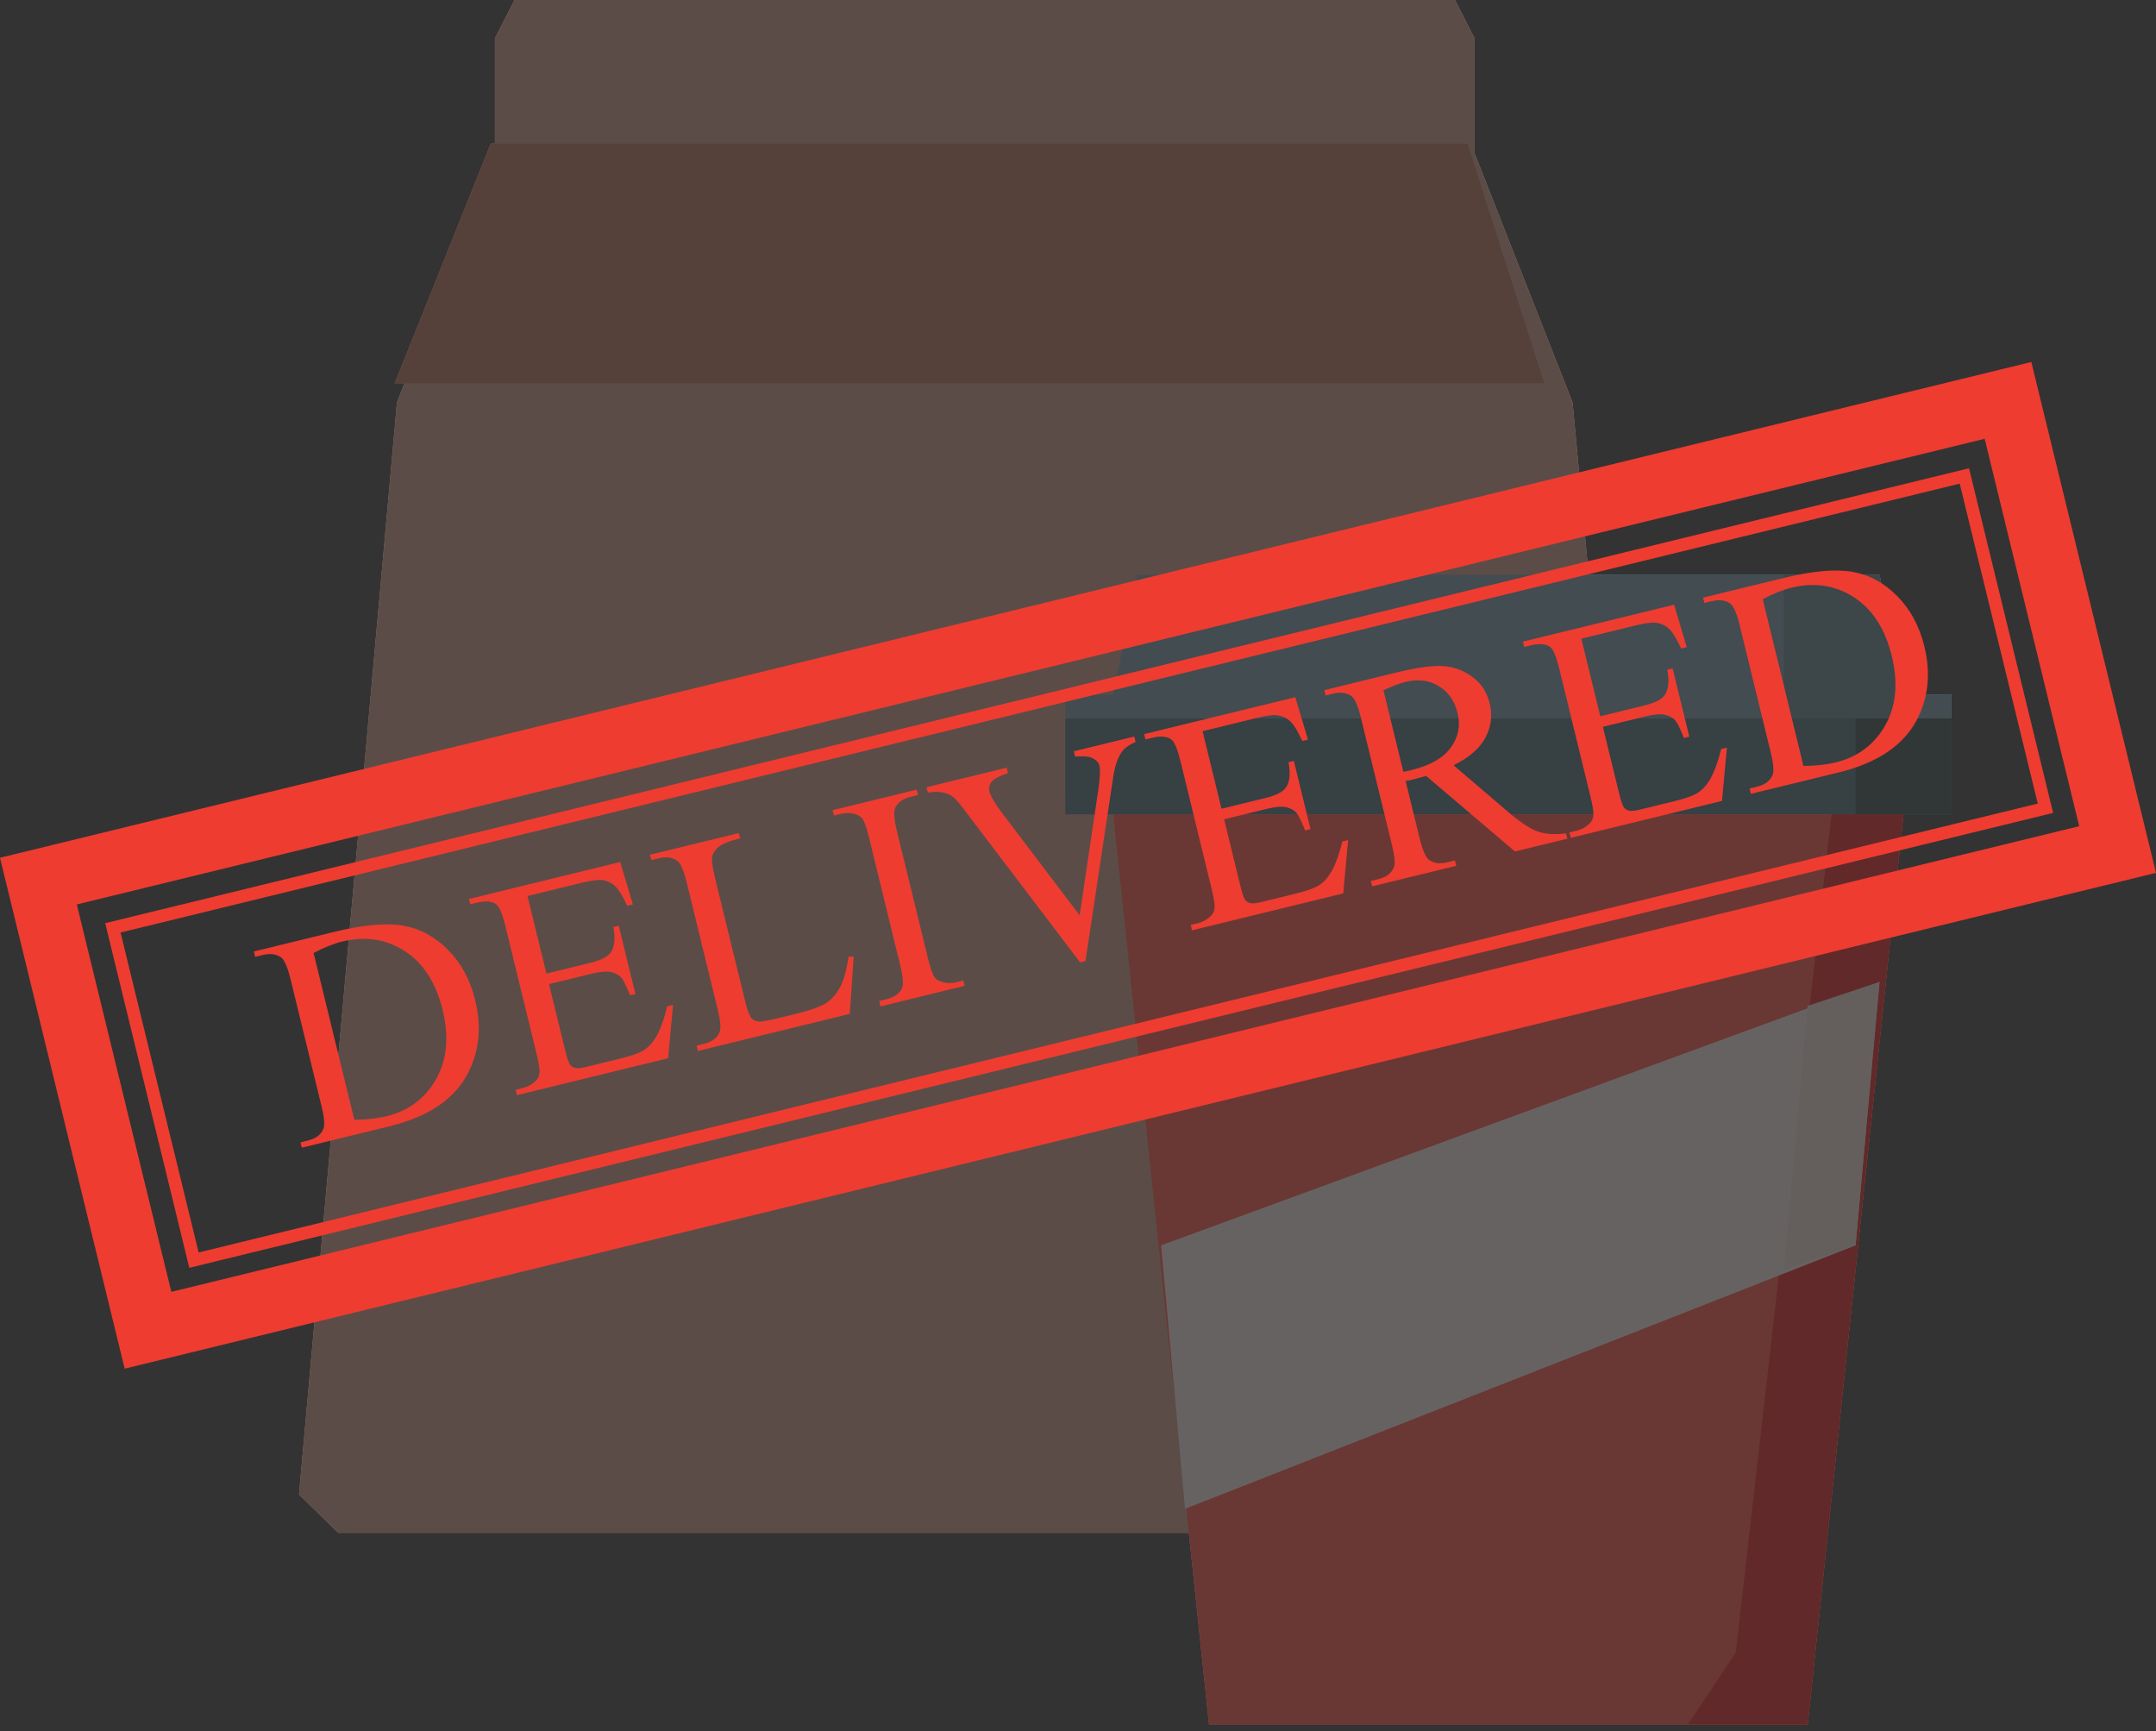 <svg width="137" height="110" viewBox="0 0 137 110" fill="none" xmlns="http://www.w3.org/2000/svg">
<rect x="0" y="0" width="137" height="110" fill="#333333" stroke="none"/>
<path d="M31.45 2.435V9.739L25.225 25.565L19 94.955L21.49 97.389H81.252L76.272 49.912H73.781V45.043H77.517L78.762 38.956H101.172L99.927 25.565L93.702 9.739V2.435L92.457 0H32.695L31.45 2.435Z" fill="#D1A190"/>
<path d="M25.086 24.348L31.18 9.131H93.259L98.128 24.348H25.086Z" fill="#BD7C63"/>
<path d="M70.739 44.128L72.26 36.52H119.433L120.955 44.128H123.999V50.215H67.695V44.128H70.739Z" fill="#7CA1B1"/>
<path d="M120.955 51.738H70.738L76.825 109.563H114.868L120.955 51.738Z" fill="#FF5D4E"/>
<path d="M120.949 51.738H116.384L110.297 104.998L107.254 109.563H114.862L117.906 80.651L120.949 51.738Z" fill="#E32929"/>
<path d="M75.303 95.867L73.781 79.128L119.433 62.39L117.911 79.128L75.303 95.867Z" fill="#F9EFEF"/>
<path d="M123.999 45.651H67.695V51.738H123.999V45.651Z" fill="#537983"/>
<path d="M117.914 51.738V45.651H124.001V51.738H117.914Z" fill="#3E5959"/>
<path d="M119.431 36.52H113.344V45.65H120.952L119.431 36.52Z" fill="#678D98"/>
<path d="M119.431 62.39L114.865 63.911L113.344 80.65L117.909 79.128L119.431 62.39Z" fill="#EFE2DD"/>
<g opacity="0.71">
<path d="M31.45 2.435V9.739L25.225 25.565L19 94.955L21.49 97.389H81.252L76.272 49.912H73.781V45.043H77.517L78.762 38.956H101.172L99.927 25.565L93.702 9.739V2.435L92.457 0H32.695L31.45 2.435Z" fill="#2B2929"/>
<path d="M25.086 24.348L31.18 9.131H93.259L98.128 24.348H25.086Z" fill="#2B2929"/>
<path d="M70.741 44.129L72.262 36.52H119.435L120.957 44.129H124V50.215H67.697V44.129H70.741Z" fill="#2B2929"/>
<path d="M120.955 51.738H70.738L76.825 109.563H114.868L120.955 51.738Z" fill="#2B2929"/>
<path d="M120.951 51.738H116.386L110.299 104.998L107.255 109.563H114.864L117.907 80.651L120.951 51.738Z" fill="#2B2929"/>
<path d="M75.301 95.868L73.779 79.129L119.431 62.39L117.909 79.129L75.301 95.868Z" fill="#2B2929"/>
<path d="M124 45.651H67.697V51.738H124V45.651Z" fill="#2B2929"/>
<path d="M117.913 51.738V45.651H124V51.738H117.913Z" fill="#2B2929"/>
<path d="M119.432 36.52H113.345V45.65H120.954L119.432 36.52Z" fill="#2B2929"/>
<path d="M119.432 62.39L114.867 63.912L113.345 80.651L117.91 79.129L119.432 62.39Z" fill="#2B2929"/>
</g>
<rect x="2.44" y="55.984" width="128.829" height="29.375" transform="rotate(-13.715 2.44 55.984)" stroke="#EE3C31" stroke-width="4.038"/>
<rect x="7.173" y="58.954" width="121.103" height="21.732" transform="rotate(-13.715 7.173 58.954)" stroke="#EE3C31" stroke-width="0.808"/>
<path d="M19.177 72.922L19.093 72.582L19.562 72.467C20.089 72.338 20.422 72.079 20.561 71.688C20.646 71.452 20.603 70.982 20.43 70.277L18.464 62.224C18.274 61.445 18.07 60.979 17.85 60.825C17.545 60.613 17.157 60.565 16.685 60.681L16.216 60.795L16.133 60.455L21.208 59.216C23.071 58.761 24.538 58.627 25.61 58.813C26.688 58.998 27.642 59.512 28.471 60.355C29.306 61.197 29.882 62.264 30.198 63.558C30.621 65.292 30.448 66.871 29.678 68.293C28.812 69.881 27.169 70.97 24.748 71.561L19.177 72.922ZM22.515 71.152C23.335 71.134 24.009 71.06 24.536 70.931C25.958 70.584 27.015 69.797 27.709 68.569C28.403 67.341 28.541 65.871 28.124 64.162C27.703 62.439 26.903 61.196 25.723 60.432C24.543 59.668 23.217 59.466 21.746 59.825C21.195 59.959 20.588 60.202 19.927 60.552L22.515 71.152ZM33.519 56.931L34.722 61.859L37.462 61.19C38.173 61.017 38.621 60.793 38.808 60.52C39.058 60.161 39.114 59.621 38.978 58.901L39.318 58.818L40.377 63.157L40.037 63.24C39.803 62.654 39.622 62.286 39.495 62.136C39.332 61.948 39.11 61.824 38.829 61.762C38.548 61.701 38.147 61.734 37.626 61.861L34.886 62.53L35.889 66.64C36.024 67.191 36.131 67.522 36.21 67.633C36.287 67.737 36.396 67.812 36.537 67.855C36.676 67.893 36.917 67.87 37.26 67.786L39.374 67.269C40.079 67.097 40.579 66.923 40.874 66.748C41.169 66.572 41.428 66.304 41.652 65.944C41.939 65.471 42.188 64.803 42.4 63.94L42.768 63.85L42.455 67.238L32.848 69.584L32.764 69.244L33.206 69.136C33.5 69.064 33.762 68.926 33.991 68.72C34.163 68.574 34.259 68.395 34.278 68.183C34.304 67.968 34.243 67.558 34.095 66.951L32.117 58.851C31.924 58.061 31.726 57.593 31.521 57.448C31.241 57.257 30.843 57.224 30.328 57.35L29.887 57.457L29.804 57.117L39.411 54.772L40.216 57.468L39.857 57.556C39.569 56.932 39.315 56.516 39.095 56.31C38.882 56.102 38.607 55.971 38.269 55.917C38.001 55.885 37.558 55.945 36.939 56.096L33.519 56.931ZM53.924 60.785L54.243 60.775L54.002 64.419L44.349 66.776L44.266 66.436L44.735 66.321C45.262 66.193 45.597 65.929 45.74 65.53C45.821 65.303 45.774 64.834 45.601 64.123L43.637 56.078C43.447 55.3 43.242 54.833 43.023 54.679C42.718 54.468 42.329 54.42 41.857 54.535L41.388 54.649L41.305 54.309L46.95 52.931L47.033 53.271C46.37 53.427 45.919 53.602 45.681 53.796C45.449 53.989 45.307 54.196 45.257 54.416C45.207 54.636 45.273 55.117 45.454 55.858L47.366 63.692C47.49 64.2 47.624 64.538 47.769 64.704C47.874 64.814 48.011 64.882 48.179 64.906C48.347 64.93 48.833 64.844 49.635 64.647L50.546 64.425C51.502 64.192 52.156 63.958 52.507 63.722C52.859 63.487 53.151 63.153 53.383 62.719C53.613 62.28 53.794 61.635 53.924 60.785ZM61.21 62.299L61.293 62.639L55.952 63.943L55.868 63.603L56.31 63.495C56.825 63.37 57.162 63.128 57.321 62.771C57.421 62.539 57.379 62.049 57.196 61.301L55.23 53.248C55.076 52.616 54.934 52.209 54.805 52.026C54.707 51.888 54.549 51.787 54.332 51.723C54.026 51.642 53.726 51.637 53.432 51.709L52.991 51.817L52.908 51.477L58.249 50.172L58.333 50.513L57.882 50.623C57.373 50.747 57.039 50.987 56.88 51.345C56.774 51.578 56.813 52.069 56.995 52.817L58.962 60.87C59.116 61.502 59.257 61.909 59.386 62.092C59.485 62.23 59.646 62.33 59.869 62.392C60.169 62.475 60.465 62.481 60.76 62.409L61.21 62.299ZM72.077 46.797L72.16 47.137C71.738 47.324 71.438 47.547 71.261 47.804C71.01 48.184 70.834 48.714 70.734 49.394L68.975 61.066L68.635 61.149L61.341 51.541C60.967 51.048 60.716 50.752 60.588 50.654C60.388 50.501 60.163 50.4 59.91 50.351C59.663 50.295 59.345 50.298 58.958 50.36L58.875 50.02L63.968 48.776L64.051 49.116C63.488 49.312 63.138 49.502 63.001 49.684C62.864 49.867 62.822 50.069 62.876 50.29C62.951 50.596 63.209 51.04 63.649 51.621L68.606 58.155L69.785 50.22C69.9 49.439 69.924 48.91 69.856 48.634C69.813 48.457 69.683 48.31 69.466 48.194C69.248 48.072 68.919 48.029 68.48 48.064C68.448 48.066 68.393 48.069 68.317 48.075L68.234 47.735L72.077 46.797ZM76.417 46.458L77.62 51.386L80.36 50.717C81.071 50.543 81.519 50.32 81.706 50.047C81.956 49.687 82.013 49.148 81.876 48.428L82.216 48.344L83.275 52.684L82.935 52.767C82.701 52.181 82.52 51.813 82.393 51.662C82.23 51.475 82.008 51.35 81.727 51.289C81.446 51.228 81.045 51.261 80.524 51.388L77.784 52.057L78.787 56.166C78.922 56.718 79.029 57.049 79.108 57.16C79.185 57.264 79.294 57.338 79.435 57.382C79.574 57.419 79.815 57.396 80.158 57.312L82.273 56.796C82.978 56.624 83.477 56.45 83.772 56.274C84.067 56.098 84.326 55.831 84.55 55.471C84.837 54.998 85.087 54.33 85.298 53.466L85.666 53.377L85.353 56.765L75.746 59.111L75.663 58.77L76.104 58.663C76.398 58.591 76.66 58.452 76.889 58.247C77.061 58.101 77.157 57.922 77.177 57.709C77.202 57.495 77.141 57.085 76.993 56.478L75.015 48.378C74.822 47.587 74.624 47.12 74.419 46.975C74.139 46.783 73.741 46.751 73.226 46.876L72.785 46.984L72.702 46.644L82.309 44.298L83.114 46.995L82.755 47.083C82.467 46.458 82.213 46.043 81.993 45.837C81.78 45.629 81.505 45.498 81.167 45.444C80.899 45.412 80.456 45.472 79.837 45.623L76.417 46.458ZM99.594 53.288L96.266 54.101L90.623 49.302C90.314 49.391 90.061 49.459 89.865 49.507C89.785 49.526 89.699 49.547 89.607 49.57C89.514 49.586 89.417 49.603 89.318 49.621L90.202 53.243C90.394 54.028 90.598 54.494 90.816 54.642C91.115 54.855 91.497 54.904 91.963 54.791L92.45 54.672L92.534 55.012L87.192 56.316L87.109 55.976L87.578 55.861C88.105 55.733 88.44 55.469 88.583 55.071C88.665 54.849 88.62 54.383 88.446 53.672L86.48 45.618C86.288 44.834 86.083 44.367 85.865 44.219C85.561 44.008 85.172 43.96 84.7 44.075L84.231 44.19L84.148 43.849L88.69 42.74C90.014 42.417 91.012 42.277 91.685 42.321C92.363 42.357 92.983 42.582 93.546 42.997C94.112 43.404 94.484 43.966 94.659 44.683C94.846 45.449 94.757 46.176 94.392 46.862C94.033 47.547 93.358 48.134 92.367 48.623L95.814 51.571C96.603 52.249 97.242 52.671 97.731 52.837C98.219 53.004 98.813 53.041 99.511 52.948L99.594 53.288ZM89.176 49.042C89.293 49.013 89.394 48.992 89.482 48.977C89.568 48.956 89.638 48.939 89.693 48.925C90.882 48.635 91.714 48.159 92.189 47.497C92.67 46.834 92.814 46.105 92.619 45.308C92.429 44.529 92.03 43.958 91.421 43.593C90.817 43.221 90.114 43.133 89.311 43.329C88.956 43.416 88.489 43.592 87.91 43.856L89.176 49.042ZM100.486 40.581L101.689 45.509L104.429 44.84C105.14 44.667 105.589 44.444 105.775 44.171C106.025 43.811 106.082 43.271 105.945 42.551L106.285 42.468L107.345 46.807L107.005 46.891C106.771 46.305 106.59 45.937 106.462 45.786C106.299 45.598 106.077 45.474 105.796 45.413C105.515 45.351 105.114 45.384 104.593 45.512L101.853 46.18L102.856 50.29C102.991 50.842 103.098 51.173 103.177 51.283C103.254 51.388 103.363 51.462 103.504 51.506C103.643 51.543 103.884 51.52 104.227 51.436L106.342 50.92C107.047 50.748 107.547 50.574 107.841 50.398C108.136 50.222 108.395 49.954 108.619 49.594C108.907 49.121 109.156 48.453 109.367 47.59L109.735 47.5L109.422 50.889L99.815 53.234L99.732 52.894L100.173 52.786C100.467 52.715 100.729 52.576 100.958 52.371C101.13 52.225 101.226 52.045 101.246 51.833C101.271 51.619 101.21 51.208 101.062 50.602L99.085 42.502C98.891 41.711 98.693 41.243 98.489 41.098C98.208 40.907 97.811 40.874 97.296 41L96.854 41.108L96.771 40.767L106.379 38.422L107.183 41.119L106.825 41.206C106.536 40.582 106.282 40.167 106.063 39.96C105.85 39.753 105.574 39.622 105.236 39.568C104.969 39.536 104.525 39.595 103.906 39.746L100.486 40.581ZM111.261 50.44L111.178 50.1L111.647 49.985C112.174 49.856 112.507 49.597 112.645 49.206C112.731 48.97 112.687 48.5 112.515 47.795L110.549 39.742C110.359 38.963 110.154 38.497 109.935 38.343C109.63 38.132 109.241 38.084 108.769 38.199L108.301 38.313L108.217 37.973L113.292 36.734C115.156 36.279 116.623 36.145 117.695 36.331C118.773 36.516 119.726 37.03 120.556 37.873C121.391 38.715 121.967 39.783 122.282 41.076C122.706 42.81 122.533 44.389 121.763 45.811C120.897 47.399 119.254 48.488 116.833 49.08L111.261 50.44ZM114.599 48.67C115.419 48.652 116.093 48.578 116.62 48.449C118.042 48.102 119.1 47.315 119.794 46.087C120.488 44.859 120.626 43.39 120.209 41.68C119.788 39.957 118.988 38.714 117.808 37.95C116.627 37.186 115.302 36.984 113.831 37.343C113.279 37.478 112.673 37.72 112.011 38.07L114.599 48.67Z" fill="#EE3C31"/>
</svg>
